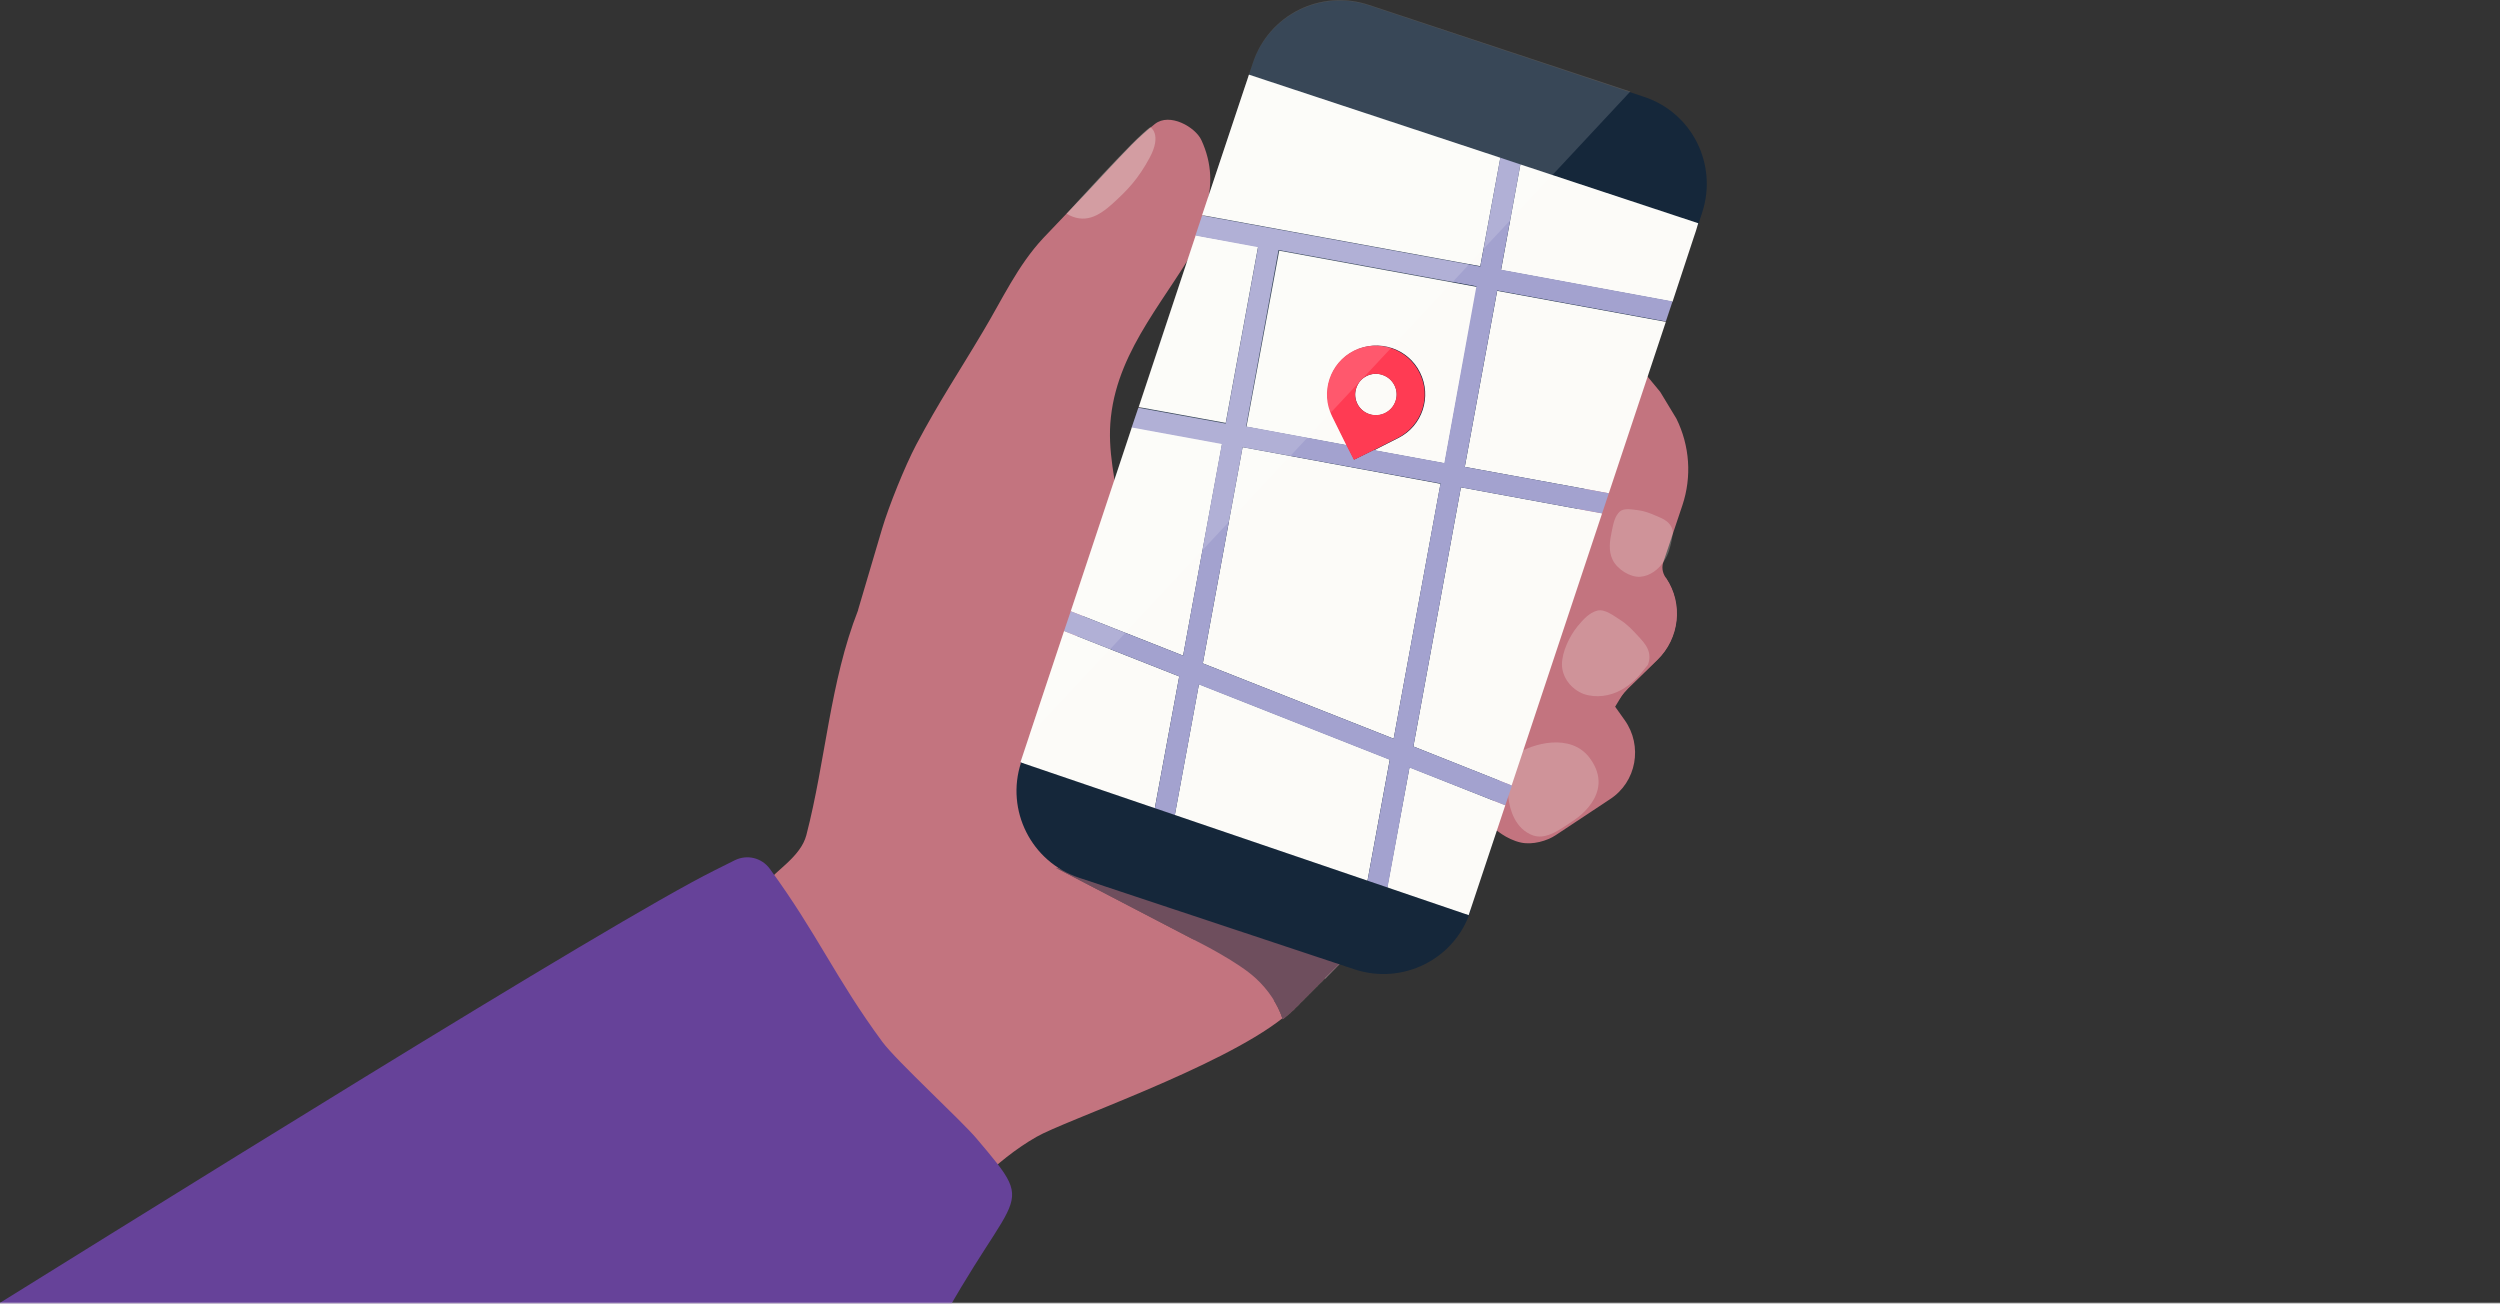 <svg id="Layer_1" xmlns="http://www.w3.org/2000/svg" viewBox="0 0 710 370.2">
    <rect x="0" y="0" width="710" height="370.2" fill="#333333" stroke="none"/>
    <style>
        .st0{fill:#c3747f}.st1{opacity:.25}.st2{fill:#f4f0e9}.st3,.st4{fill:none;stroke:#bb59a1;stroke-width:1.186;stroke-linecap:round;stroke-linejoin:round;stroke-miterlimit:10}.st4{stroke:#1c1831;stroke-width:1.482}.st5{opacity:.5;fill:#1b293c}.st6{fill:#664299}.st7{opacity:.33;fill:#f4f0e9}.st8{fill:#15273a}.st9{fill:none}.st10{fill:#fcfbf8}.st11{fill:#a3a2cf}.st12{fill:#ff3b53}.st13{opacity:.15}.st13,.st14{fill:#fff}
    </style>
    <title>
        2_2_a-to-b
    </title>
    <path class="st0" d="M461.4 204.5l-2.7-3.8 1.7-2.8c.6-.9 1.3-1.7 2-2.4l8.3-8.1c6.3-6.1 7.4-15.9 2.5-23.2l-.3-.4c-.8-1.3-1-2.8-.5-4.2l5.4-16.1c2.7-8.1 2.1-16.9-1.7-24.6l-4.6-7.6-5.2-6.3-159.6 202.9c5.8-4.1 11.9-7.6 18.1-10.6 13.4-6.4 28.6-9.7 42.6-15.2 5.1-4.4 10.4-8.7 15.9-12.5 8.8-8.9 15.6-15.9 15.6-15.9l25.4-18.5s3.4 3.2 7.7 4.1c3.3.7 7.4-.5 9.8-2.1l15.4-10.2c7.6-4.9 9.4-15.2 4.2-22.5z"/>
    <g class="st1">
        <path class="st2" d="M429.3 220.5c.8-2.3-.6-5 1.4-6.3 4.4-3 15.4-6.2 20.8 1.1 7.7 10.4-4.9 17.9-4.9 17.9l-2.1 1.4c-2.7 1.8-5.9 3.7-9 2.7-5.2-1.8-6.7-7.4-7.1-10.6-.2-1.6 0-3.2.5-4.7l.4-1.5z"/>
    </g>
    <path class="st0" d="M436 200.1l.6-1.8c3.4 7.7 18.1 7.8 23.7-.4.6-.9 1.3-1.7 2-2.4l8.3-8.1c6.3-6.1 7.4-15.9 2.5-23.2"/>
    <path class="st2" d="M296.3 218.6l80 59.3-11.4 11.6 20.1-20.4 14.8-15.1z"/>
    <path class="st0" d="M356.5 277.7c-4.9-4.4-15-9.7-18.3-11.3l-38.4-20L381 273c10.3-10.3 18.7-19 18.7-19l-69.9-99c-.2 7.5-1.6 14.9-3.7 22.1-2 7.1-12.8 3.5-10.8-3.6 2.5-8.9 3.8-18 2.7-27.3-1.1-9.5-3.6-18.1-2.5-27.8 2.2-19.9 16.6-34.2 25.7-51.2 0-2.6.2-5.1 1-7.4 2.3-6.8 2-13.5-1-20-1.7-3.7-9-7.9-13.2-4.6-2.3 1.8-4.5 3.8-6.5 5.8-4.5 4.6-8.8 9.3-13.2 14l-12 12.6c-7.3 7.8-11.7 17.5-17.1 26.5-7.3 12.3-12.3 19.6-19 32.2-3.2 6.1-7.7 17.2-9.7 23.9l-6.8 23v.1c-8 20.4-9.2 42.7-14.7 63.9-1.6 6.1-8.8 10.1-11.1 13.4 1.2.2-2.1.8-1.2 1.9 4.4 5.3 10.4 10.2 10.4 16.7 3.2 4.8-55.1 28.2-51.8 32.9 6.2 9 55.7 15.1 60.3 24.9 6.4 13.7 28.1 4.3 28.2 19.4.1-.1 1.5 1.9 1.6 1.8 8.2-8.1 16.9-18.4 28.9-25.3 8.1-4.7 52-19.6 69.9-33.7-1.3-4-4.1-8.2-7.7-11.5z"/>
    <path class="st0" d="M381.1 273.1l-81.2-26.6 38.4 20c3.2 1.6 13.4 6.8 18.3 11.3 3.6 3.3 6.4 7.5 7.7 11.7 1.1-.9 2.2-1.8 3.1-2.7 4.5-4.6 9.2-9.3 13.7-13.7z"/>
    <path class="st5" d="M381.1 273.1l-81.2-26.6 38.4 20c3.2 1.6 13.4 6.8 18.3 11.3 3.6 3.3 6.4 7.5 7.7 11.7 1.1-.9 2.2-1.8 3.1-2.7 4.5-4.6 9.2-9.3 13.7-13.7z"/>
    <path class="st6" d="M259.4 390.6c27.7-56 37.2-44.5 17.9-67.3-4.2-5-22.7-22-26.7-27.4-13.4-18.2-18.4-30.6-32-49.2-2.3-3.1-6.4-4.1-9.9-2.4l-5.8 2.9C173 262.1 45.1 342-35.4 392c-14.5 9-6.8 31.4 10.2 29.6l284.6-31z"/>
    <path class="st7" d="M326.7 36.1s3.4 2-.2 8.7c-3.3 6.1-6.3 9.2-10.6 13.1-3.9 3.5-7.9 5.8-13 2.8 0 0 19.5-21.7 23.8-24.6z"/>
    <path class="st8" d="M415.9 254.6c.2-1 .6-1.9 1-2.9 6.1-18.2 9.9-37.1 17-54.9 3.7-9.3 8.7-18.7 10.8-28.5 2-9.2 1.8-18.7 4-27.8.5-2.1 2.6-2.6 4.2-1.8 1.5-5.1 2.9-10.3 4.1-15.5 2.4-10.1 4.7-20.3 9-29.7 1.3-2.8 4.7-1.4 5.4 1 2-9.7 3.6-19.6 7.5-28.7.7-1.5 2-1.8 3.2-1.4l1.3-4c4.5-13.6-2.8-28.4-16.5-32.9l-78.2-26C375.1-3 360.3 4.3 355.8 18l-1.1 3.4c1.2.8 1.7 2.2.6 3.7-2.5 3.4-3.3 7.8-3.9 12-.7 4.8-1.7 9.3-3.2 13.9-5.9 17.1-14.8 33.2-20 50.5-2.6 8.9-4.2 17.9-7.5 26.6-2.7 7.1-5.6 14.1-7.9 21.3 2.1-.2 4.5 2.1 3 4.5-5.8 10-7.7 21.5-11.6 32.2-2.1 5.6-5.2 10.7-7.3 16.3-.9 2.3-1.4 4.5-1.6 6.9-.2 2.1-.5 4.2-1.7 6-.9 1.4-2.4 1.6-3.6 1.2-4.5 13.6 2.9 28.3 16.5 32.8l78.2 26c13.6 4.5 28.4-2.8 32.9-16.5l.1-.4c-1.3-.8-2.2-2.1-1.8-3.8z"/>
    <g>
        <path class="st9" d="M356.6 15.5l-1.4 4.1c.5-1.4 1.1-2.7 1.8-3.9l-.4-.2zM482.9 62l1.4-4.1-.4-.1c-.3 1.4-.6 2.8-1 4.2z"/>
    </g>
    <g>
        <path class="st9" d="M355 21.2l-1.3 4.1c.5-1.4 1.1-2.7 1.8-3.9l-.5-.2zM481 67.5l1.3-4.1-.4-.1c-.2 1.4-.5 2.8-.9 4.2z"/>
        <path class="st10" d="M347.1 125.9l-25.6-4.7-17.4 52.4 31.9 12.6zM357.3 70l-17.7-3.2-16.2 48.8 24.7 4.5zM394.7 215.7l-54.2-21.4-7.8 42.3 54.8 18.2zM334.9 192.1l-32.7-12.9-12.4 37.3 37.2 18.2zM426.1 44.8l-71.4-23.6s-.9 2.8-1.4 4.2l-11.9 35.7 79 14.5 5.7-30.8zM431.8 46.7l-5.5 30 48.7 9 6-18.2c.5-1.4.7-2.1 1.3-4.1l-50.5-16.7zM354 121.2l28.6 5.3-4.1-8.3c-3.4-6.8-.7-15.2 6.2-18.6 6.8-3.4 15.2-.7 18.6 6.2 3.4 6.8.7 15.2-6.2 18.6l-6.9 3.5 20.1 3.7 9.2-50.1-56.2-10.3-9.3 50zM401.4 212l27.9 11.1 25.7-77.3-40.1-7.4zM416 132.6l40.9 7.5 16.2-48.7-47.9-8.8zM393.1 256.7l24 3.2 10.4-31.2-27.2-10.8zM341.6 188.4l54.2 21.4 13.3-72.4-56.2-10.4z"/>
        <ellipse transform="rotate(-71.627 390.767 111.976)" class="st10" cx="390.7" cy="112" rx="5.9" ry="5.9"/>
        <path class="st11" d="M431.8 46.7l-5.7-1.9-5.7 30.9-79-14.5-1.9 5.7 17.8 3.3-9.2 50.1-24.8-4.5-1.9 5.6 25.6 4.7-11 60.1-31.9-12.6-1.9 5.6 32.7 12.9-7.9 42.7 5.7 1.9 7.8-42.3 54.2 21.4-7.2 39.1 5.7 1.9 7.1-38.8 27.2 10.7 1.9-5.6-28-11.1 13.5-73.6 40.1 7.4 1.9-5.7-40.9-7.5 9.2-50.1 47.9 8.8 1.9-5.7-48.7-9 5.5-29.9zm-36 163.1l-54.2-21.4 11.3-61.4 56.2 10.3-13.3 72.5zm14.4-78.3l-20.1-3.7-5.5 2.7-2.1-4.1-28.6-5.3 9.2-50.1 56.2 10.3-9.1 50.2z"/>
        <path class="st12" d="M403.1 105.8c-3.4-6.8-11.8-9.6-18.6-6.2-6.8 3.4-9.6 11.8-6.2 18.6l4.1 8.3 2.1 4.1 5.5-2.7 6.9-3.5c6.9-3.5 9.7-11.8 6.2-18.6zm-14.2 11.8c-3.1-1-4.8-4.4-3.7-7.4 1-3.1 4.4-4.8 7.4-3.7 3.1 1 4.8 4.4 3.7 7.4-1 3-4.3 4.7-7.4 3.7z"/>
    </g>
    <g class="st1">
        <path class="st2" d="M474.8 153.2c-.4 2.2-1 4.3-2.2 6.1-1.5 2.4-4 4.3-6.8 4.5s-6.5-2.1-7.8-4.8c-1.3-2.6-.8-5.6-.2-8.4.4-1.9.8-4 2.2-5.3 1.2-1.1 3.5-.6 5.2-.4 1.7.2 3.3.8 4.9 1.5 1.2.5 2.3.9 3.3 1.7 1 .8 1.7 2 1.7 3.3l-.3 1.8z"/>
    </g>
    <g class="st1">
        <path class="st2" d="M466.7 190.4c-1.7 2.2-3.7 4.1-6.2 5.5-3.2 1.8-7.2 2.4-10.7 1.2-3.5-1.3-6.2-4.7-6.2-8.4 0-3.6 2.2-8.1 4.4-10.8 1.6-1.9 3.3-3.9 5.7-4.5 2.1-.5 4.6 1.5 6.5 2.7 1.8 1.1 3.3 2.7 4.8 4.3 1.1 1.2 2.2 2.3 2.9 3.8s.7 3.1.1 4.6l-1.3 1.6z"/>
    </g>
    <path class="st8" d="M417.1 259.9l-127.3-43.4 7.6 17.1 43.7 16.8 58.7 19.5 14.5-6.6z"/>
    <path class="st13" d="M292.3 209l63.5-191.1c4.5-13.7 19.3-21.1 33-16.5L463 26"/>
    <path class="st14" d="M-620.9 370h1810v70h-1810z"/>
</svg>
